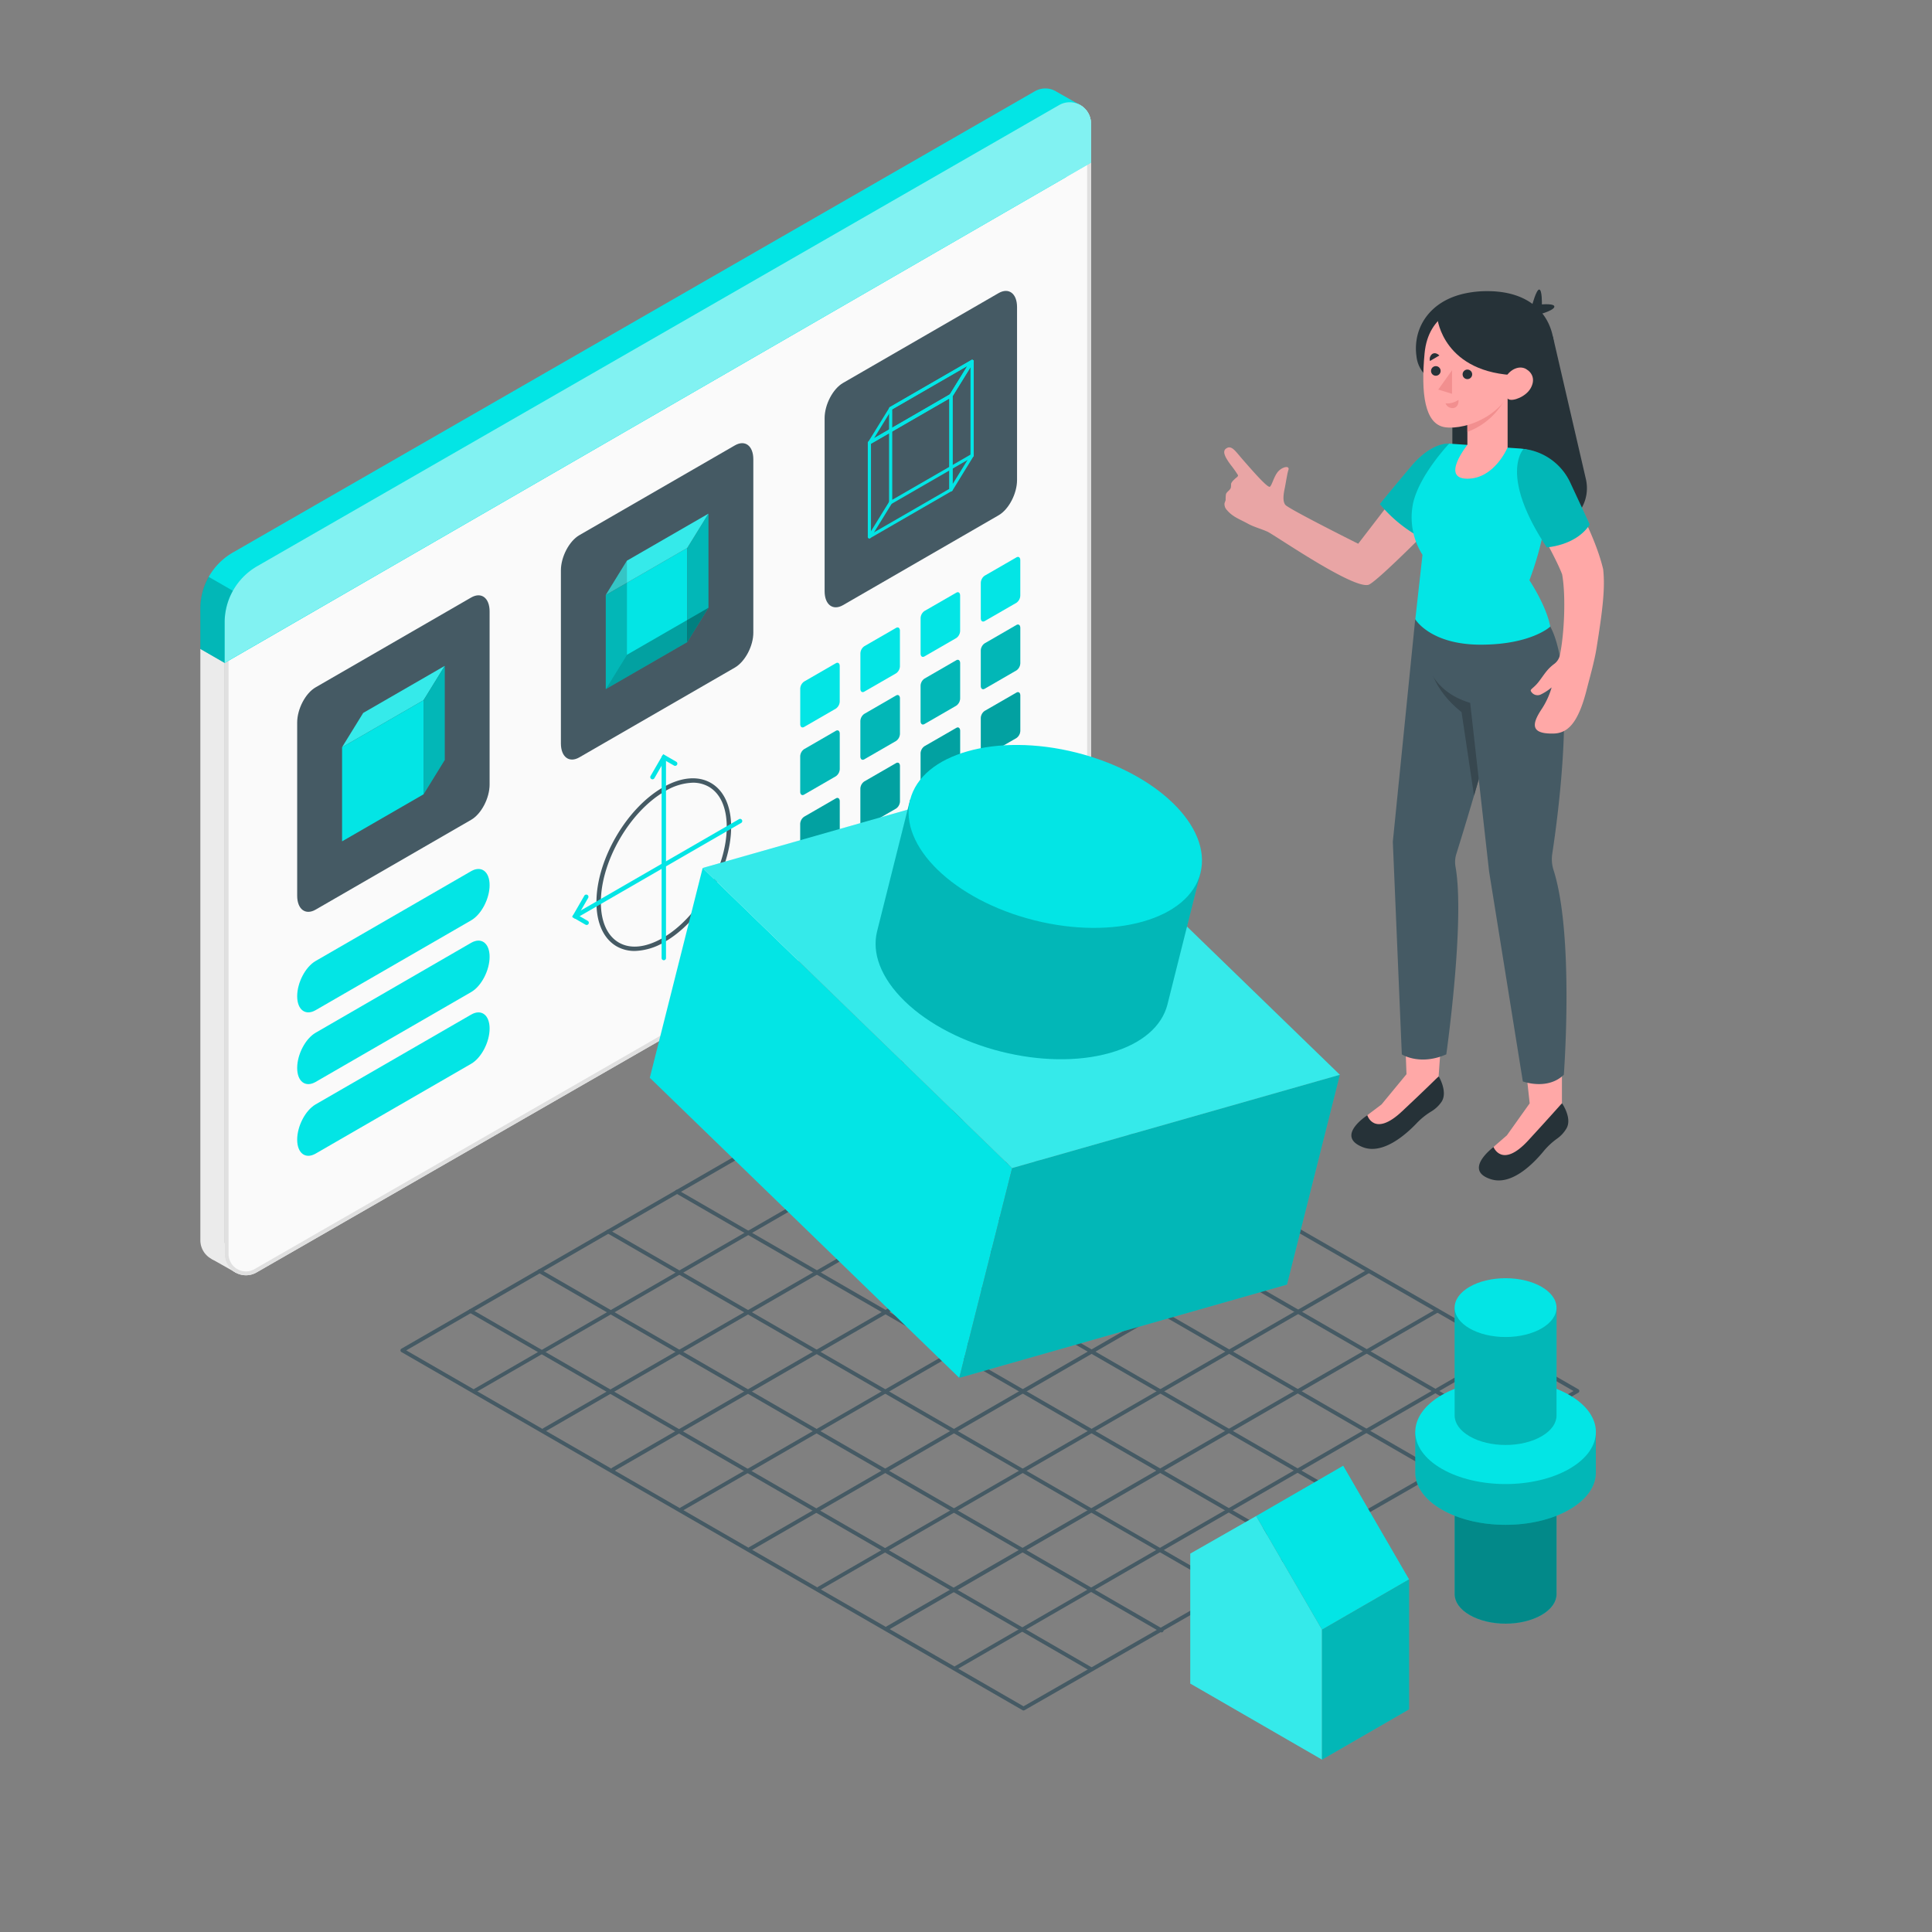 <svg xmlns="http://www.w3.org/2000/svg" viewBox="0 0 500 500"><rect x="0" y="0" width="500" height="500" fill="#808080" stroke="none"/><g id="freepik--Grid--inject-69"><path d="M282.27,432.44a.42.42,0,0,1-.24-.07L121.54,339.72a.5.5,0,0,1,.5-.87l160.49,92.66a.5.5,0,0,1-.26.93Z" style="fill:#455a64"></path><path d="M300.63,422.47a.45.45,0,0,1-.25-.07l-161-93a.5.5,0,1,1,.5-.87l161,93a.5.5,0,0,1-.25.93Z" style="fill:#455a64"></path><path d="M318.23,412.07A.47.47,0,0,1,318,412L157.17,319.16a.51.51,0,0,1-.18-.69.49.49,0,0,1,.68-.18l160.81,92.85a.5.5,0,0,1,.19.68A.51.51,0,0,1,318.23,412.07Z" style="fill:#455a64"></path><path d="M335.84,401.67a.45.45,0,0,1-.25-.07L175,308.87a.5.5,0,1,1,.5-.86l160.61,92.72a.51.51,0,0,1,.18.69A.5.5,0,0,1,335.84,401.67Z" style="fill:#455a64"></path><path d="M353.45,391.27a.55.55,0,0,1-.25-.07L192.8,298.59a.5.5,0,0,1-.19-.68.51.51,0,0,1,.69-.18l160.4,92.6a.51.51,0,0,1,.18.69A.5.5,0,0,1,353.45,391.27Z" style="fill:#455a64"></path><path d="M371.87,381.33a.51.51,0,0,1-.25-.06L210.88,288.46a.5.5,0,1,1,.5-.86l160.74,92.8a.5.5,0,0,1-.25.93Z" style="fill:#455a64"></path><path d="M389.64,371a.42.42,0,0,1-.24-.07L228.44,278a.49.49,0,0,1-.19-.68.51.51,0,0,1,.69-.18l161,92.93a.5.5,0,0,1-.26.93Z" style="fill:#455a64"></path><path d="M247.47,432.09a.5.5,0,0,1-.25-.93L389.4,349.07a.5.5,0,0,1,.5.87L247.72,432A.45.45,0,0,1,247.47,432.09Z" style="fill:#455a64"></path><path d="M229.7,421.83a.5.5,0,0,1-.25-.93l142.16-82.07a.5.5,0,1,1,.5.86L230,421.77A.54.54,0,0,1,229.7,421.83Z" style="fill:#455a64"></path><path d="M212,411.57a.5.5,0,0,1-.43-.25.51.51,0,0,1,.18-.69l142.12-82.05a.49.49,0,0,1,.68.18.51.51,0,0,1-.18.69L212.2,411.5A.55.55,0,0,1,212,411.57Z" style="fill:#455a64"></path><path d="M194.15,401.33a.5.5,0,0,1-.43-.25.51.51,0,0,1,.18-.69L336,318.33a.51.51,0,0,1,.68.19.49.49,0,0,1-.18.68L194.4,401.26A.55.55,0,0,1,194.15,401.33Z" style="fill:#455a64"></path><path d="M176.36,391.08a.5.5,0,0,1-.25-.93l142.13-82.06a.5.5,0,1,1,.5.86L176.61,391A.45.45,0,0,1,176.36,391.08Z" style="fill:#455a64"></path><path d="M158.69,380.77a.5.5,0,0,1-.26-.93l142-82a.5.5,0,0,1,.5.87l-142,82A.42.42,0,0,1,158.69,380.77Z" style="fill:#455a64"></path><path d="M140.84,370.56a.5.5,0,0,1-.43-.25.51.51,0,0,1,.18-.69l142.07-82a.5.5,0,1,1,.5.86l-142.07,82A.59.59,0,0,1,140.84,370.56Z" style="fill:#455a64"></path><path d="M123,360.36a.5.5,0,0,1-.25-.93l142.16-82.08a.51.51,0,0,1,.69.18.52.52,0,0,1-.19.69L123.21,360.29A.47.47,0,0,1,123,360.36Z" style="fill:#455a64"></path><path d="M264.89,442.67a.43.43,0,0,1-.25-.07L103.89,349.91a.5.5,0,0,1,0-.87l142.72-82.38a.5.5,0,0,1,.5,0l161.37,92.89a.52.52,0,0,1,.25.44.5.5,0,0,1-.25.43L265.14,442.6A.47.47,0,0,1,264.89,442.67ZM105.14,349.48l159.75,92.11L407.22,360,246.86,267.67Z" style="fill:#455a64"></path></g><g id="freepik--Window--inject-69"><path d="M58.15,326.41V171.54l-6.3-3.63V321A5.5,5.5,0,0,0,58.15,326.41Z" style="fill:#ebebeb"></path><polygon points="54.67 325.77 61.15 329.43 61.15 318.01 54.67 325.77" style="fill:#ebebeb"></polygon><path d="M282.34,32V195.42a16.82,16.82,0,0,1-8.4,14.54L66.4,329.3a5.5,5.5,0,0,1-8.25-4.76V161.08a16.78,16.78,0,0,1,8.4-14.54L274.09,27.2A5.5,5.5,0,0,1,282.34,32Z" style="fill:#fafafa"></path><path d="M276.83,27.45h0A4.52,4.52,0,0,1,281.34,32V195.42a15.83,15.83,0,0,1-7.9,13.67L65.9,328.43a4.42,4.42,0,0,1-2.24.61,4.51,4.51,0,0,1-4.51-4.5V161.08a15.83,15.83,0,0,1,7.9-13.67L274.59,28.06a4.46,4.46,0,0,1,2.24-.61m0-1a5.44,5.44,0,0,0-2.74.75L66.55,146.54a16.78,16.78,0,0,0-8.4,14.54V324.54a5.5,5.5,0,0,0,8.25,4.76L273.94,210a16.82,16.82,0,0,0,8.4-14.54V32a5.51,5.51,0,0,0-5.51-5.51Z" style="fill:#e0e0e0"></path><path d="M273.45,23.74a5.44,5.44,0,0,0-5.66-.11L60.25,143a16.79,16.79,0,0,0-8.4,14.54v10.4l6.3,3.63L276,45.75V30.92l3.66-3.66-6.24-3.53Z" style="fill:#03E5E5"></path><path d="M282.34,32V42.11L58.15,171.54V161.08a16.78,16.78,0,0,1,8.4-14.54L274.09,27.2A5.5,5.5,0,0,1,282.34,32Z" style="fill:#03E5E5"></path><path d="M282.34,32V42.11L58.15,171.54V161.08a16.78,16.78,0,0,1,8.4-14.54L274.09,27.2A5.5,5.5,0,0,1,282.34,32Z" style="fill:#fff;opacity:0.5;mix-blend-mode:overlay"></path><path d="M54,149.28a16.72,16.72,0,0,0-2.17,8.23v10.4l6.3,3.63V161.08a16.73,16.73,0,0,1,2.14-8.19Z" style="opacity:0.2"></path><path d="M164.26,246.11a9.32,9.32,0,0,1-4.68-1.2c-3.36-1.95-5.22-6-5.22-11.41,0-10.91,7.69-24.23,17.15-29.69,4.68-2.71,9.12-3.12,12.48-1.18s5.23,6,5.23,11.4c0,10.92-7.69,24.24-17.15,29.7A15.89,15.89,0,0,1,164.26,246.11Zm15.06-43.55a14.82,14.82,0,0,0-7.25,2.23c-9.14,5.28-16.57,18.16-16.57,28.71,0,5,1.65,8.69,4.65,10.43s7,1.31,11.36-1.18c9.14-5.28,16.57-18.16,16.57-28.72,0-5-1.65-8.69-4.65-10.42A8.16,8.16,0,0,0,179.32,202.56Z" style="fill:#455a64"></path><path d="M171.79,248.51a.58.58,0,0,1-.57-.57V196a.57.57,0,1,1,1.14,0v52A.58.58,0,0,1,171.79,248.51Z" style="fill:#03E5E5"></path><path d="M148.82,237.71a.58.58,0,0,1-.49-.28.57.57,0,0,1,.21-.77L191.25,212a.55.55,0,0,1,.77.21.56.56,0,0,1-.21.77L149.1,237.64A.53.53,0,0,1,148.82,237.71Z" style="fill:#03E5E5"></path><path d="M151.8,239.38a.6.6,0,0,1-.28-.08l-3.47-2,3.17-5.49a.56.56,0,1,1,1,.56l-2.6,4.51,2.49,1.44a.57.57,0,0,1,.2.78A.55.55,0,0,1,151.8,239.38Z" style="fill:#03E5E5"></path><path d="M168.85,201.69a.6.6,0,0,1-.28-.08.57.57,0,0,1-.21-.77l3.27-5.66,3.38,1.95a.57.57,0,0,1-.57,1l-2.4-1.38-2.69,4.67A.59.59,0,0,1,168.85,201.69Z" style="fill:#03E5E5"></path><path d="M216.32,183.39l-8.22,4.75c-.54.31-1,0-1-.74v-9.14a2.34,2.34,0,0,1,1-1.87l8.22-4.75c.54-.31,1,0,1,.74v9.15A2.33,2.33,0,0,1,216.32,183.39Z" style="fill:#03E5E5"></path><path d="M231.9,174.26,223.67,179c-.53.31-1,0-1-.74v-9.14a2.36,2.36,0,0,1,1-1.87l8.23-4.75c.54-.31,1,0,1,.74v9.15A2.32,2.32,0,0,1,231.9,174.26Z" style="fill:#03E5E5"></path><path d="M216.32,200.89l-8.22,4.75c-.54.31-1,0-1-.74v-9.15a2.33,2.33,0,0,1,1-1.86l8.22-4.75c.54-.31,1,0,1,.74V199A2.34,2.34,0,0,1,216.32,200.89Z" style="fill:#03E5E5"></path><path d="M231.9,191.76l-8.23,4.75c-.53.31-1,0-1-.74v-9.15a2.34,2.34,0,0,1,1-1.86L231.9,180c.54-.31,1,0,1,.74v9.14A2.34,2.34,0,0,1,231.9,191.76Z" style="fill:#03E5E5"></path><path d="M216.32,218.38l-8.22,4.75c-.54.31-1,0-1-.74v-9.14a2.34,2.34,0,0,1,1-1.87l8.22-4.75c.54-.31,1,0,1,.74v9.15A2.33,2.33,0,0,1,216.32,218.38Z" style="fill:#03E5E5"></path><path d="M231.9,209.25,223.67,214c-.53.31-1,0-1-.73v-9.15a2.36,2.36,0,0,1,1-1.87l8.23-4.75c.54-.31,1,0,1,.74v9.15A2.32,2.32,0,0,1,231.9,209.25Z" style="fill:#03E5E5"></path><path d="M247.48,165.13l-8.23,4.75c-.54.31-1,0-1-.73V160a2.34,2.34,0,0,1,1-1.87l8.23-4.74c.53-.32,1,0,1,.73v9.15A2.34,2.34,0,0,1,247.48,165.13Z" style="fill:#03E5E5"></path><path d="M247.48,182.63l-8.23,4.75c-.54.31-1,0-1-.74v-9.15a2.32,2.32,0,0,1,1-1.86l8.23-4.75c.53-.31,1,0,1,.74v9.15A2.36,2.36,0,0,1,247.48,182.63Z" style="fill:#03E5E5"></path><path d="M247.48,200.13l-8.23,4.74c-.54.31-1,0-1-.73V195a2.34,2.34,0,0,1,1-1.87l8.23-4.74c.53-.32,1,0,1,.73v9.15A2.38,2.38,0,0,1,247.48,200.13Z" style="fill:#03E5E5"></path><path d="M263.05,156l-8.22,4.74c-.54.31-1,0-1-.73v-9.15a2.36,2.36,0,0,1,1-1.87l8.22-4.74c.54-.32,1,0,1,.73v9.15A2.36,2.36,0,0,1,263.05,156Z" style="fill:#03E5E5"></path><path d="M263.05,173.5l-8.22,4.75c-.54.31-1,0-1-.74v-9.15a2.34,2.34,0,0,1,1-1.86l8.22-4.75c.54-.31,1,0,1,.74v9.15A2.33,2.33,0,0,1,263.05,173.5Z" style="fill:#03E5E5"></path><path d="M216.32,200.89l-8.22,4.75c-.54.31-1,0-1-.74v-9.15a2.33,2.33,0,0,1,1-1.86l8.22-4.75c.54-.31,1,0,1,.74V199A2.34,2.34,0,0,1,216.32,200.89Z" style="opacity:0.2"></path><path d="M231.9,191.76l-8.23,4.75c-.53.31-1,0-1-.74v-9.15a2.34,2.34,0,0,1,1-1.86L231.9,180c.54-.31,1,0,1,.74v9.14A2.34,2.34,0,0,1,231.9,191.76Z" style="opacity:0.2"></path><path d="M247.48,182.63l-8.23,4.75c-.54.31-1,0-1-.74v-9.15a2.32,2.32,0,0,1,1-1.86l8.23-4.75c.53-.31,1,0,1,.74v9.15A2.36,2.36,0,0,1,247.48,182.63Z" style="opacity:0.2"></path><path d="M263.05,173.5l-8.22,4.75c-.54.31-1,0-1-.74v-9.15a2.34,2.34,0,0,1,1-1.86l8.22-4.75c.54-.31,1,0,1,.74v9.15A2.33,2.33,0,0,1,263.05,173.5Z" style="opacity:0.2"></path><path d="M263.05,191l-8.22,4.74c-.54.32-1,0-1-.73v-9.15a2.36,2.36,0,0,1,1-1.87l8.22-4.74c.54-.31,1,0,1,.73v9.15A2.36,2.36,0,0,1,263.05,191Z" style="fill:#03E5E5"></path><path d="M216.32,218.38l-8.22,4.75c-.54.31-1,0-1-.74v-9.14a2.34,2.34,0,0,1,1-1.87l8.22-4.75c.54-.31,1,0,1,.74v9.15A2.33,2.33,0,0,1,216.32,218.38Z" style="opacity:0.3"></path><path d="M231.9,209.25,223.67,214c-.53.31-1,0-1-.73v-9.15a2.36,2.36,0,0,1,1-1.87l8.23-4.75c.54-.31,1,0,1,.74v9.15A2.32,2.32,0,0,1,231.9,209.25Z" style="opacity:0.3"></path><path d="M247.48,200.13l-8.23,4.74c-.54.31-1,0-1-.73V195a2.34,2.34,0,0,1,1-1.87l8.23-4.74c.53-.32,1,0,1,.73v9.15A2.38,2.38,0,0,1,247.48,200.13Z" style="opacity:0.3"></path><path d="M263.05,191l-8.22,4.74c-.54.32-1,0-1-.73v-9.15a2.36,2.36,0,0,1,1-1.87l8.22-4.74c.54-.31,1,0,1,.73v9.15A2.36,2.36,0,0,1,263.05,191Z" style="opacity:0.3"></path><path d="M121.93,212.17,81.69,235.41c-2.64,1.52-4.78-.1-4.78-3.61V187c0-3.52,2.14-7.6,4.78-9.12l40.24-23.24c2.64-1.52,4.78.09,4.78,3.61v44.77C126.71,206.56,124.57,210.65,121.93,212.17Z" style="fill:#455a64"></path><polygon points="109.62 181.21 88.53 193.38 94 184.51 115.09 172.34 109.62 181.21" style="fill:#03E5E5"></polygon><polygon points="109.62 181.21 88.53 193.38 94 184.51 115.09 172.34 109.62 181.21" style="fill:#fff;opacity:0.2"></polygon><polygon points="109.62 205.56 88.53 217.74 88.53 193.38 109.62 181.21 109.62 205.56" style="fill:#03E5E5"></polygon><polygon points="109.62 181.21 115.09 172.34 115.09 196.69 109.62 205.56 109.62 181.21" style="fill:#03E5E5"></polygon><polygon points="109.62 181.21 115.09 172.34 115.09 196.69 109.62 205.56 109.62 181.21" style="opacity:0.2"></polygon><path d="M190.18,172.77,149.94,196c-2.64,1.52-4.78-.09-4.78-3.61V147.63c0-3.52,2.14-7.6,4.78-9.13l40.24-23.23c2.64-1.53,4.78.09,4.78,3.61v44.76C195,167.16,192.82,171.24,190.18,172.77Z" style="fill:#455a64"></path><polygon points="177.87 141.8 156.78 153.98 162.25 145.11 183.34 132.94 177.87 141.8" style="fill:#03E5E5"></polygon><polygon points="177.87 166.16 156.78 178.33 156.78 153.98 177.87 141.8 177.87 166.16" style="fill:#03E5E5"></polygon><polygon points="177.87 141.8 183.34 132.94 183.34 157.29 177.87 166.16 177.87 141.8" style="fill:#03E5E5"></polygon><polygon points="177.87 141.8 183.34 132.94 183.34 157.29 177.87 166.16 177.87 141.8" style="opacity:0.2"></polygon><polygon points="156.78 153.98 162.25 145.11 162.25 169.46 156.78 178.33 156.78 153.98" style="opacity:0.2"></polygon><polygon points="177.87 166.16 156.78 178.33 162.25 169.46 183.34 157.29 177.87 166.16" style="opacity:0.3"></polygon><polygon points="177.87 141.8 156.78 153.98 162.25 145.11 183.34 132.94 177.87 141.8" style="fill:#fff;opacity:0.2"></polygon><path d="M258.43,133.36,218.19,156.6c-2.64,1.52-4.78-.1-4.78-3.61V108.22c0-3.51,2.14-7.6,4.78-9.12l40.24-23.24c2.64-1.52,4.78.1,4.78,3.61v44.77C263.21,127.75,261.07,131.84,258.43,133.36Z" style="fill:#455a64"></path><path d="M225,115a.39.39,0,0,1-.3-.13.41.41,0,0,1,0-.5l5.47-8.87a.38.38,0,0,1,.14-.14l21.09-12.18a.42.42,0,0,1,.56.58l-5.47,8.87a.62.62,0,0,1-.14.14l-21.09,12.17A.42.42,0,0,1,225,115Zm5.76-9-4.55,7.4,19.58-11.31,4.56-7.4Zm15.33-3.61h0Z" style="fill:#03E5E5"></path><path d="M225,139.34a.54.54,0,0,1-.21-.05.43.43,0,0,1-.2-.36V114.58a.42.42,0,0,1,.2-.36L245.91,102a.45.45,0,0,1,.42,0,.43.43,0,0,1,.2.36v24.35a.42.42,0,0,1-.2.36l-21.09,12.18A.54.54,0,0,1,225,139.34Zm.41-24.53v23.41l20.27-11.7V103.11Zm20.68,11.94h0Z" style="fill:#03E5E5"></path><path d="M230.5,130.47a.54.54,0,0,1-.21-.05.41.41,0,0,1-.2-.36V105.71a.4.4,0,0,1,.2-.36l21.09-12.18a.43.43,0,0,1,.41,0,.42.42,0,0,1,.21.36v24.35a.41.41,0,0,1-.21.36L230.7,130.42A.46.46,0,0,1,230.5,130.47Zm.41-24.52v23.4l20.27-11.7V94.24Zm20.68,11.93h0Z" style="fill:#03E5E5"></path><path d="M246.12,127.16H246a.41.41,0,0,1-.3-.4V102.4a.43.43,0,0,1,.06-.22l5.47-8.86a.39.39,0,0,1,.46-.18.41.41,0,0,1,.3.39v24.35a.43.43,0,0,1-.06.22L246.47,127A.42.42,0,0,1,246.12,127.16Zm.41-24.64V125.3l4.65-7.53V95Z" style="fill:#03E5E5"></path><path d="M225,139.34a.46.46,0,0,1-.22-.06.42.42,0,0,1-.13-.57l5.47-8.87a.41.41,0,0,1,.7.44l-5.47,8.87A.42.42,0,0,1,225,139.34Z" style="fill:#03E5E5"></path><path d="M121.93,238.19,81.69,261.43c-2.64,1.52-4.78-.09-4.78-3.61h0c0-3.51,2.14-7.6,4.78-9.12l40.24-23.24c2.64-1.52,4.78.1,4.78,3.61h0C126.71,232.59,124.57,236.67,121.93,238.19Z" style="fill:#03E5E5"></path><path d="M121.93,256.75,81.69,280c-2.64,1.52-4.78-.1-4.78-3.61h0c0-3.52,2.14-7.6,4.78-9.12L121.93,244c2.64-1.52,4.78.09,4.78,3.61h0C126.71,251.15,124.57,255.23,121.93,256.75Z" style="fill:#03E5E5"></path><path d="M121.93,275.31,81.69,298.55c-2.64,1.52-4.78-.1-4.78-3.61h0c0-3.52,2.14-7.6,4.78-9.13l40.24-23.23c2.64-1.53,4.78.09,4.78,3.61h0C126.71,269.7,124.57,273.79,121.93,275.31Z" style="fill:#03E5E5"></path></g><g id="freepik--Character--inject-69"><path d="M404.26,285.54s2.67,3.83,1.15,6.48a8.45,8.45,0,0,1-2.5,2.7,18.76,18.76,0,0,0-3.49,3.29c-2.73,3.3-8.26,8.85-13.55,7.18-7.42-2.35.67-8.34.67-8.34Z" style="fill:#263238"></path><path d="M394.88,276.37l1,9.17-5.9,8.29-3.47,3s2.17,5.68,8.93-1.61c5-5.43,8.79-9.7,8.79-9.7v-9.17Z" style="fill:#ffa8a7"></path><path d="M372.37,278.61s2.39,4,.69,6.55a8.58,8.58,0,0,1-2.69,2.51,18.35,18.35,0,0,0-3.72,3c-2.95,3.1-8.86,8.24-14,6.2-7.23-2.87,1.26-8.27,1.26-8.27Z" style="fill:#263238"></path><path d="M363.66,268.8,364,278l-6.47,7.84-3.68,2.77s1.76,5.82,9-1c5.42-5.06,9.46-9.05,9.46-9.05l.66-9.14Z" style="fill:#ffa8a7"></path><path d="M366.26,160.23l-5.78,57.42a4.66,4.66,0,0,0,0,.65l2.31,54.57s4.62,3,11.51,0c0,0,4.89-34.43,2.39-48.54a6.92,6.92,0,0,1,.18-3.23c2.4-7.69,12.34-40,13.16-50.12Z" style="fill:#455a64"></path><path d="M385,181.42l-15.11-9.77s.74,6.65,8.36,12.65l3.23,21.61c1.91-6.52,4-14,5.67-20.54Z" style="fill:#37474f"></path><path d="M368.54,160.23c.25.23-4,16.84,11.94,21.68l4.9,43.65,8.73,54.32s6.38,2.37,10.61-1.74c0,0,2.72-36-2.65-52.93a9.17,9.17,0,0,1-.36-4.16c1.43-9.32,6.46-45.89-.51-58.93Z" style="fill:#455a64"></path><path d="M401.89,87.1l8.54,36.9a10.37,10.37,0,0,1-.87,7.05h0a10.35,10.35,0,0,1-14.47,4.19l-19.22-11.35V87.1Z" style="fill:#263238"></path><path d="M377,116.18a11.42,11.42,0,0,0-10.13,4.54c-3.18,4.16-15.37,20-15.37,20s-18-9-18.85-10.06-.38-3.22-.14-4.4.65-3.83.91-4.57c.46-1.29-1.45-.94-2.58.27s-1.62,3.57-2.19,4-4.83-4.51-6.91-6.88-3-4-4.43-3c-1,.7-.36,2.11,1.13,4.14a28.64,28.64,0,0,1,1.92,2.7c.17.36-.37.65-.59.85-.4.36-1.12,1-1.17,1.51a4.69,4.69,0,0,1-.06.92c-.19.68-1,1-1.26,1.66a8.3,8.3,0,0,0-.08,1.51c-.06.32-.24.61-.3.94a2.22,2.22,0,0,0,.67,1.74c1.45,1.74,3.44,2.4,5.35,3.46,1.59.88,3.23,1.26,5.06,2.07s23,15.53,26.41,13.67S376.63,130,376.63,130C381.63,121.72,377,116.18,377,116.18Z" style="fill:#e9a5a5"></path><path d="M375.05,114.81s-4.44-.55-9.86,5.89-8.09,9.75-8.09,9.75a36.22,36.22,0,0,0,9.25,7.92Z" style="fill:#03E5E5"></path><path d="M375.05,114.81s-4.44-.55-9.86,5.89-8.09,9.75-8.09,9.75a36.22,36.22,0,0,0,9.25,7.92Z" style="opacity:0.2"></path><path d="M375.05,114.81l18.39,1.27a8.21,8.21,0,0,1,7.65,8.68,84,84,0,0,1-5.28,25.41s4.42,6.61,5.39,12c0,0-4.94,4.67-18,4.67s-16.92-6.56-16.92-6.56l1.86-16.69a18.12,18.12,0,0,1-2.46-13.23C367.28,122.92,375.05,114.81,375.05,114.81Z" style="fill:#03E5E5"></path><path d="M396.46,79.16s1.13-4.3,1.9-4.23.68,3.85.68,3.85,3.58-.32,3.2.71-4.55,2.08-4.55,2.08Z" style="fill:#263238"></path><path d="M402.05,94.15c-1.64,12.16-11.87,12.16-11.87,12.16L368.7,96.86a8,8,0,0,1-2.12-4.68,14.22,14.22,0,0,1,0-4v0c.69-5.11,4.51-10.61,12.84-12.3a27,27,0,0,1,5.55-.53,25.73,25.73,0,0,1,2.68.13c6.49.64,11,3.66,13.17,8.36a15,15,0,0,1,1.07,3.32A21.1,21.1,0,0,1,402.05,94.15Z" style="fill:#263238"></path><polygon points="390.17 115.78 379.76 123.89 379.76 98.06 390.17 98.06 390.17 115.78" style="fill:#ffa8a7"></polygon><path d="M379.76,111.78a18.23,18.23,0,0,0,10.41-9.91V98.06H379.76Z" style="fill:#f28f8f"></path><path d="M382,78.91c-3.95,0-12.35,2.2-13.32,12.54s0,18.35,5.3,19.12,17.72-3.09,19.37-16.47S385.86,78.91,382,78.91Z" style="fill:#ffa8a7"></path><polygon points="375.79 95.82 375.79 101.92 372.22 100.82 375.79 95.82" style="fill:#f28f8f"></polygon><circle cx="379.76" cy="96.88" r="1.24" style="fill:#263238"></circle><path d="M372.83,96a1.24,1.24,0,1,1-1.24-1.24A1.23,1.23,0,0,1,372.83,96Z" style="fill:#263238"></path><path d="M370.08,93.42,372.51,92s-.93-1-1.86-.38A1.68,1.68,0,0,0,370.08,93.42Z" style="fill:#263238"></path><path d="M374.11,104.39a5.27,5.27,0,0,0,3.34-.9s.23,1.76-1.24,2.1A1.91,1.91,0,0,1,374.11,104.39Z" style="fill:#f28f8f"></path><path d="M372,82.43s1.49,14.27,20.89,14.71c0,0,5.86-14.18-5.72-18.78S372,82.43,372,82.43Z" style="fill:#263238"></path><path d="M389.64,97.66c-1.25,2.16-.93,4.78.81,5.68,1.12.58,4.42-.67,5.66-2.83s.55-4-1.15-5S390.88,95.5,389.64,97.66Z" style="fill:#ffa8a7"></path><path d="M379.76,115.14s-7.05,8.75,0,8.75,10.41-8.11,10.41-8.11Z" style="fill:#ffa8a7"></path><path d="M414.9,147.34c-1.64-7-5.91-15.34-8.26-19.42l-9.85,6.26s5.74,9.84,7.49,14.47c1,5.51.56,15.43-.57,20.84a3.83,3.83,0,0,1-1.46,2.32c-2,1.47-2.7,2.94-4.14,4.76-1.13,1.43-2.13,1.81-1.94,2.25a1.94,1.94,0,0,0,2.59.91,13.1,13.1,0,0,0,2.8-1.83,20.32,20.32,0,0,1-2.65,5.72c-2.64,4-2.63,6.35,3.15,6.22,3.63-.08,6.39-2.63,8.61-11.52.65-2.56,1.92-7,2.46-10.28C414.9,157.1,415.4,152,414.9,147.34Z" style="fill:#ffa8a7"></path><path d="M394.3,116.18s-6.51,6.6,6,25.47c0,0,7.6-.42,11.12-5.91l-5.05-10.85a15.24,15.24,0,0,0-12.09-8.71Z" style="fill:#03E5E5"></path><path d="M394.3,116.18s-6.51,6.6,6,25.47c0,0,7.6-.42,11.12-5.91l-5.05-10.85a15.24,15.24,0,0,0-12.09-8.71Z" style="opacity:0.2"></path></g><g id="freepik--Objects--inject-69"><path d="M402.83,384.63H376.46v27.93h0c0,1.95,1.29,3.9,3.86,5.39,5.15,3,13.5,3,18.65,0,2.57-1.49,3.86-3.44,3.86-5.39h0Z" style="fill:#03E5E5"></path><path d="M402.83,384.63H376.46v27.93h0c0,1.95,1.29,3.9,3.86,5.39,5.15,3,13.5,3,18.65,0,2.57-1.49,3.86-3.44,3.86-5.39h0Z" style="opacity:0.4"></path><ellipse cx="389.64" cy="384.65" rx="13.18" ry="7.61" style="fill:#03E5E5"></ellipse><path d="M413,370.55H366.28v10.58h0c0,3.45,2.28,6.9,6.84,9.54,9.13,5.27,23.92,5.27,33.05,0,4.56-2.64,6.84-6.09,6.84-9.54h0Z" style="fill:#03E5E5"></path><path d="M413,370.55H366.28v10.58h0c0,3.45,2.28,6.9,6.84,9.54,9.13,5.27,23.92,5.27,33.05,0,4.56-2.64,6.84-6.09,6.84-9.54h0Z" style="opacity:0.2"></path><path d="M406.17,380.12c-9.13,5.27-23.92,5.27-33.05,0s-9.13-13.81,0-19.08,23.92-5.27,33.05,0S415.3,374.85,406.17,380.12Z" style="fill:#03E5E5"></path><path d="M402.83,338.39H376.46v27.94h0c0,1.94,1.29,3.89,3.86,5.38,5.15,3,13.5,3,18.65,0,2.57-1.49,3.86-3.43,3.86-5.38h0Z" style="fill:#03E5E5"></path><path d="M402.83,338.39H376.46v27.94h0c0,1.94,1.29,3.89,3.86,5.38,5.15,3,13.5,3,18.65,0,2.57-1.49,3.86-3.43,3.86-5.38h0Z" style="opacity:0.2"></path><ellipse cx="389.64" cy="338.41" rx="13.18" ry="7.61" style="fill:#03E5E5"></ellipse><polygon points="342.14 455.39 308.04 435.7 308.04 402.08 325.09 392.35 342.14 421.76 342.14 455.39" style="fill:#03E5E5"></polygon><polygon points="342.14 455.39 308.04 435.7 308.04 402.08 325.09 392.35 342.14 421.76 342.14 455.39" style="fill:#fff;opacity:0.2"></polygon><polygon points="342.14 421.76 325.09 392.35 347.62 379.33 364.67 408.75 342.14 421.76" style="fill:#03E5E5"></polygon><polygon points="342.14 455.39 342.14 421.76 364.67 408.75 364.67 442.38 342.14 455.39" style="fill:#03E5E5"></polygon><polygon points="342.14 455.39 342.14 421.76 364.67 408.75 364.67 442.38 342.14 455.39" style="opacity:0.2"></polygon></g><g id="freepik--3d-model--inject-69"><polygon points="248.26 356.59 168.17 278.93 181.85 224.63 261.94 302.29 248.26 356.59" style="fill:#03E5E5"></polygon><polygon points="346.75 278.15 261.94 302.29 248.26 356.59 333.07 332.45 346.75 278.15" style="fill:#03E5E5"></polygon><polygon points="346.75 278.15 261.94 302.29 248.26 356.59 333.07 332.45 346.75 278.15" style="opacity:0.2"></polygon><polygon points="266.66 200.5 181.85 224.63 261.94 302.29 346.75 278.15 266.66 200.5" style="fill:#03E5E5"></polygon><polygon points="266.66 200.5 181.85 224.63 261.94 302.29 346.75 278.15 266.66 200.5" style="fill:#fff;opacity:0.2"></polygon><path d="M310.69,225.87l-75.15-18.93L227,241h0c-1.4,5.55.87,12,7.14,18.11,12.54,12.17,36.33,18.16,53.14,13.38,8.4-2.38,13.47-7,14.86-12.56h0Z" style="fill:#03E5E5"></path><path d="M310.69,225.87l-75.15-18.93L227,241h0c-1.4,5.55.87,12,7.14,18.11,12.54,12.17,36.33,18.16,53.14,13.38,8.4-2.38,13.47-7,14.86-12.56h0Z" style="opacity:0.2"></path><ellipse cx="273.1" cy="216.47" rx="22.37" ry="38.74" transform="translate(-3.52 428.41) rotate(-75.86)" style="fill:#03E5E5"></ellipse></g></svg>